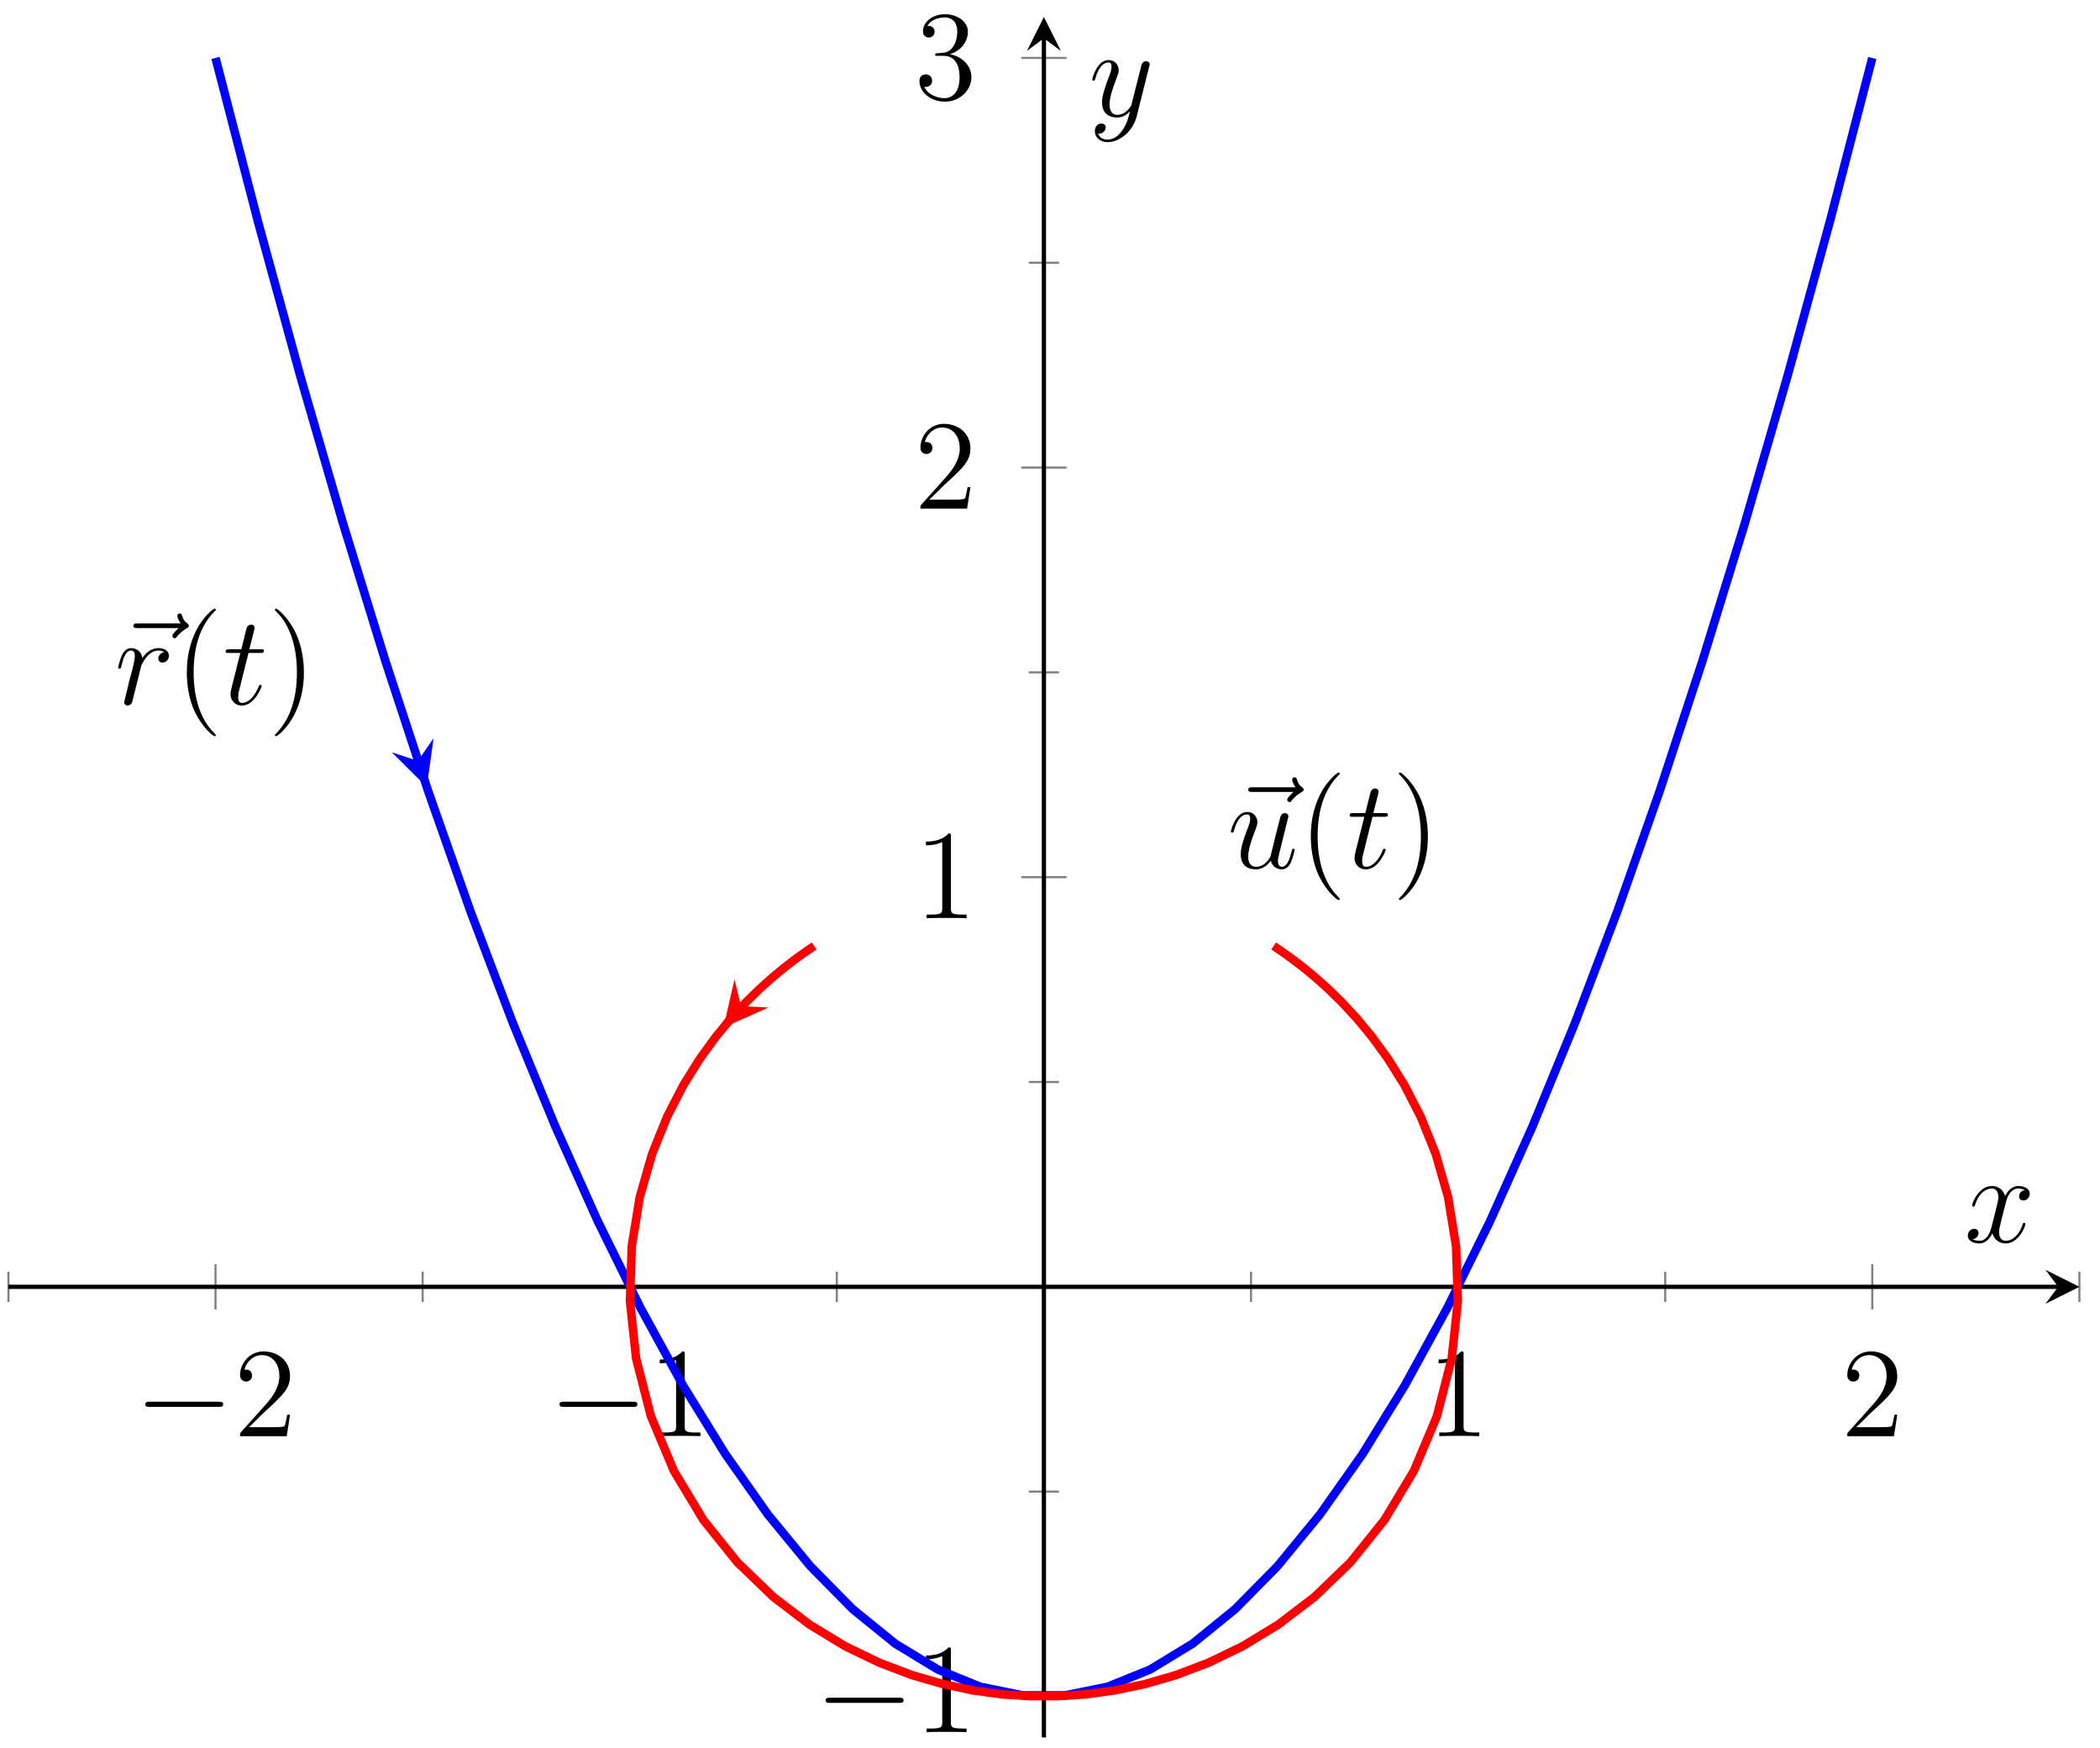 <?xml version="1.0" encoding="UTF-8"?>
<svg xmlns="http://www.w3.org/2000/svg" xmlns:xlink="http://www.w3.org/1999/xlink" width="197pt" height="164pt" viewBox="0 0 197 164" version="1.1">
<defs>
<g>
<symbol overflow="visible" id="glyph0-0">
<path style="stroke:none;" d=""/>
</symbol>
<symbol overflow="visible" id="glyph0-1">
<path style="stroke:none;" d="M 7.875 -2.75 C 8.078 -2.75 8.297 -2.75 8.297 -2.984 C 8.297 -3.234 8.078 -3.234 7.875 -3.234 L 1.406 -3.234 C 1.203 -3.234 0.984 -3.234 0.984 -2.984 C 0.984 -2.75 1.203 -2.75 1.406 -2.75 Z M 7.875 -2.75 "/>
</symbol>
<symbol overflow="visible" id="glyph1-0">
<path style="stroke:none;" d=""/>
</symbol>
<symbol overflow="visible" id="glyph1-1">
<path style="stroke:none;" d="M 5.266 -2.016 L 5 -2.016 C 4.953 -1.812 4.859 -1.141 4.75 -0.953 C 4.656 -0.844 3.984 -0.844 3.625 -0.844 L 1.406 -0.844 C 1.734 -1.125 2.469 -1.891 2.766 -2.172 C 4.594 -3.844 5.266 -4.469 5.266 -5.656 C 5.266 -7.031 4.172 -7.953 2.781 -7.953 C 1.406 -7.953 0.578 -6.766 0.578 -5.734 C 0.578 -5.125 1.109 -5.125 1.141 -5.125 C 1.406 -5.125 1.703 -5.312 1.703 -5.688 C 1.703 -6.031 1.484 -6.25 1.141 -6.25 C 1.047 -6.25 1.016 -6.25 0.984 -6.234 C 1.203 -7.047 1.859 -7.609 2.625 -7.609 C 3.641 -7.609 4.266 -6.75 4.266 -5.656 C 4.266 -4.641 3.688 -3.75 3 -2.984 L 0.578 -0.281 L 0.578 0 L 4.953 0 Z M 5.266 -2.016 "/>
</symbol>
<symbol overflow="visible" id="glyph1-2">
<path style="stroke:none;" d="M 3.438 -7.656 C 3.438 -7.938 3.438 -7.953 3.203 -7.953 C 2.922 -7.625 2.312 -7.188 1.094 -7.188 L 1.094 -6.844 C 1.359 -6.844 1.953 -6.844 2.625 -7.141 L 2.625 -0.922 C 2.625 -0.484 2.578 -0.344 1.531 -0.344 L 1.156 -0.344 L 1.156 0 C 1.484 -0.031 2.641 -0.031 3.031 -0.031 C 3.438 -0.031 4.578 -0.031 4.906 0 L 4.906 -0.344 L 4.531 -0.344 C 3.484 -0.344 3.438 -0.484 3.438 -0.922 Z M 3.438 -7.656 "/>
</symbol>
<symbol overflow="visible" id="glyph1-3">
<path style="stroke:none;" d="M 2.203 -4.297 C 2 -4.281 1.953 -4.266 1.953 -4.156 C 1.953 -4.047 2.016 -4.047 2.219 -4.047 L 2.766 -4.047 C 3.797 -4.047 4.25 -3.203 4.25 -2.062 C 4.25 -0.484 3.438 -0.078 2.844 -0.078 C 2.266 -0.078 1.297 -0.344 0.938 -1.141 C 1.328 -1.078 1.672 -1.297 1.672 -1.719 C 1.672 -2.062 1.422 -2.312 1.094 -2.312 C 0.797 -2.312 0.484 -2.141 0.484 -1.688 C 0.484 -0.625 1.547 0.25 2.875 0.25 C 4.297 0.25 5.359 -0.844 5.359 -2.047 C 5.359 -3.141 4.469 -4 3.328 -4.203 C 4.359 -4.5 5.031 -5.375 5.031 -6.312 C 5.031 -7.25 4.047 -7.953 2.891 -7.953 C 1.703 -7.953 0.812 -7.219 0.812 -6.344 C 0.812 -5.875 1.188 -5.766 1.359 -5.766 C 1.609 -5.766 1.906 -5.953 1.906 -6.312 C 1.906 -6.688 1.609 -6.859 1.344 -6.859 C 1.281 -6.859 1.25 -6.859 1.219 -6.844 C 1.672 -7.656 2.797 -7.656 2.859 -7.656 C 3.25 -7.656 4.031 -7.484 4.031 -6.312 C 4.031 -6.078 4 -5.422 3.641 -4.906 C 3.281 -4.375 2.875 -4.344 2.562 -4.328 Z M 2.203 -4.297 "/>
</symbol>
<symbol overflow="visible" id="glyph1-4">
<path style="stroke:none;" d="M 3.891 2.906 C 3.891 2.875 3.891 2.844 3.688 2.641 C 2.484 1.438 1.812 -0.531 1.812 -2.969 C 1.812 -5.297 2.375 -7.297 3.766 -8.703 C 3.891 -8.812 3.891 -8.828 3.891 -8.875 C 3.891 -8.938 3.828 -8.969 3.781 -8.969 C 3.625 -8.969 2.641 -8.109 2.062 -6.938 C 1.453 -5.719 1.172 -4.453 1.172 -2.969 C 1.172 -1.906 1.344 -0.484 1.953 0.781 C 2.672 2.219 3.641 3 3.781 3 C 3.828 3 3.891 2.969 3.891 2.906 Z M 3.891 2.906 "/>
</symbol>
<symbol overflow="visible" id="glyph1-5">
<path style="stroke:none;" d="M 3.375 -2.969 C 3.375 -3.891 3.25 -5.359 2.578 -6.75 C 1.875 -8.188 0.891 -8.969 0.766 -8.969 C 0.719 -8.969 0.656 -8.938 0.656 -8.875 C 0.656 -8.828 0.656 -8.812 0.859 -8.609 C 2.062 -7.406 2.719 -5.422 2.719 -2.984 C 2.719 -0.672 2.156 1.328 0.781 2.734 C 0.656 2.844 0.656 2.875 0.656 2.906 C 0.656 2.969 0.719 3 0.766 3 C 0.922 3 1.906 2.141 2.484 0.969 C 3.094 -0.25 3.375 -1.547 3.375 -2.969 Z M 3.375 -2.969 "/>
</symbol>
<symbol overflow="visible" id="glyph2-0">
<path style="stroke:none;" d=""/>
</symbol>
<symbol overflow="visible" id="glyph2-1">
<path style="stroke:none;" d="M 6.391 -7.141 C 6.25 -7 5.812 -6.594 5.812 -6.422 C 5.812 -6.297 5.922 -6.188 6.031 -6.188 C 6.141 -6.188 6.188 -6.266 6.281 -6.391 C 6.562 -6.734 6.891 -6.969 7.156 -7.125 C 7.281 -7.203 7.359 -7.234 7.359 -7.359 C 7.359 -7.469 7.266 -7.531 7.203 -7.594 C 6.859 -7.812 6.781 -8.141 6.734 -8.281 C 6.703 -8.375 6.672 -8.516 6.5 -8.516 C 6.438 -8.516 6.281 -8.469 6.281 -8.297 C 6.281 -8.188 6.359 -7.906 6.594 -7.578 L 2.562 -7.578 C 2.359 -7.578 2.156 -7.578 2.156 -7.344 C 2.156 -7.141 2.375 -7.141 2.562 -7.141 Z M 6.391 -7.141 "/>
</symbol>
<symbol overflow="visible" id="glyph2-2">
<path style="stroke:none;" d="M 4.656 -4.891 C 4.281 -4.812 4.094 -4.547 4.094 -4.297 C 4.094 -4 4.312 -3.906 4.484 -3.906 C 4.812 -3.906 5.094 -4.203 5.094 -4.547 C 5.094 -4.938 4.719 -5.266 4.125 -5.266 C 3.641 -5.266 3.094 -5.062 2.594 -4.328 C 2.516 -4.953 2.031 -5.266 1.547 -5.266 C 1.094 -5.266 0.844 -4.906 0.703 -4.656 C 0.5 -4.219 0.328 -3.5 0.328 -3.438 C 0.328 -3.391 0.375 -3.328 0.453 -3.328 C 0.547 -3.328 0.562 -3.344 0.641 -3.625 C 0.812 -4.344 1.047 -5.031 1.516 -5.031 C 1.812 -5.031 1.891 -4.828 1.891 -4.484 C 1.891 -4.219 1.766 -3.75 1.688 -3.375 L 1.344 -2.094 C 1.297 -1.859 1.172 -1.328 1.109 -1.109 C 1.031 -0.797 0.891 -0.234 0.891 -0.172 C 0.891 -0.016 1.031 0.125 1.203 0.125 C 1.344 0.125 1.562 0.031 1.641 -0.203 C 1.672 -0.297 2.109 -2.109 2.188 -2.375 C 2.25 -2.641 2.312 -2.891 2.375 -3.156 C 2.422 -3.328 2.469 -3.516 2.516 -3.672 C 2.547 -3.781 2.875 -4.359 3.172 -4.625 C 3.312 -4.75 3.625 -5.031 4.109 -5.031 C 4.297 -5.031 4.5 -5 4.656 -4.891 Z M 4.656 -4.891 "/>
</symbol>
<symbol overflow="visible" id="glyph2-3">
<path style="stroke:none;" d="M 2.406 -4.812 L 3.5 -4.812 C 3.734 -4.812 3.844 -4.812 3.844 -5.016 C 3.844 -5.156 3.781 -5.156 3.531 -5.156 L 2.484 -5.156 L 2.922 -6.891 C 2.969 -7.062 2.969 -7.094 2.969 -7.172 C 2.969 -7.359 2.828 -7.469 2.672 -7.469 C 2.562 -7.469 2.297 -7.438 2.203 -7.047 L 1.734 -5.156 L 0.609 -5.156 C 0.375 -5.156 0.266 -5.156 0.266 -4.922 C 0.266 -4.812 0.344 -4.812 0.578 -4.812 L 1.641 -4.812 L 0.844 -1.656 C 0.75 -1.234 0.719 -1.109 0.719 -0.953 C 0.719 -0.391 1.109 0.125 1.781 0.125 C 2.984 0.125 3.641 -1.625 3.641 -1.703 C 3.641 -1.781 3.578 -1.812 3.516 -1.812 C 3.484 -1.812 3.438 -1.812 3.422 -1.766 C 3.406 -1.75 3.391 -1.75 3.312 -1.547 C 3.062 -0.953 2.516 -0.125 1.812 -0.125 C 1.453 -0.125 1.438 -0.422 1.438 -0.688 C 1.438 -0.688 1.438 -0.922 1.469 -1.062 Z M 2.406 -4.812 "/>
</symbol>
<symbol overflow="visible" id="glyph2-4">
<path style="stroke:none;" d="M 4.078 -0.688 C 4.234 -0.031 4.812 0.125 5.094 0.125 C 5.469 0.125 5.766 -0.125 5.953 -0.531 C 6.156 -0.969 6.312 -1.672 6.312 -1.703 C 6.312 -1.766 6.266 -1.812 6.188 -1.812 C 6.078 -1.812 6.078 -1.75 6.031 -1.578 C 5.812 -0.75 5.594 -0.125 5.109 -0.125 C 4.75 -0.125 4.75 -0.516 4.75 -0.672 C 4.75 -0.938 4.797 -1.062 4.906 -1.562 C 5 -1.891 5.078 -2.219 5.156 -2.547 L 5.641 -4.5 C 5.719 -4.797 5.719 -4.812 5.719 -4.859 C 5.719 -5.031 5.578 -5.156 5.406 -5.156 C 5.062 -5.156 4.969 -4.859 4.906 -4.547 C 4.781 -4.094 4.141 -1.516 4.047 -1.094 C 4.047 -1.094 3.578 -0.125 2.703 -0.125 C 2.078 -0.125 1.953 -0.656 1.953 -1.094 C 1.953 -1.781 2.297 -2.734 2.609 -3.531 C 2.75 -3.922 2.812 -4.078 2.812 -4.312 C 2.812 -4.828 2.438 -5.266 1.859 -5.266 C 0.766 -5.266 0.328 -3.531 0.328 -3.438 C 0.328 -3.391 0.375 -3.328 0.453 -3.328 C 0.562 -3.328 0.578 -3.375 0.625 -3.547 C 0.906 -4.578 1.375 -5.031 1.828 -5.031 C 1.953 -5.031 2.141 -5.016 2.141 -4.641 C 2.141 -4.328 2.016 -3.984 1.828 -3.531 C 1.297 -2.109 1.25 -1.656 1.25 -1.297 C 1.25 -0.078 2.156 0.125 2.656 0.125 C 3.422 0.125 3.844 -0.406 4.078 -0.688 Z M 4.078 -0.688 "/>
</symbol>
<symbol overflow="visible" id="glyph2-5">
<path style="stroke:none;" d="M 5.672 -4.875 C 5.281 -4.812 5.141 -4.516 5.141 -4.297 C 5.141 -4 5.359 -3.906 5.531 -3.906 C 5.891 -3.906 6.141 -4.219 6.141 -4.547 C 6.141 -5.047 5.562 -5.266 5.062 -5.266 C 4.344 -5.266 3.938 -4.547 3.828 -4.328 C 3.547 -5.219 2.812 -5.266 2.594 -5.266 C 1.375 -5.266 0.734 -3.703 0.734 -3.438 C 0.734 -3.391 0.781 -3.328 0.859 -3.328 C 0.953 -3.328 0.984 -3.406 1 -3.453 C 1.406 -4.781 2.219 -5.031 2.562 -5.031 C 3.094 -5.031 3.203 -4.531 3.203 -4.25 C 3.203 -3.984 3.125 -3.703 2.984 -3.125 L 2.578 -1.5 C 2.406 -0.781 2.062 -0.125 1.422 -0.125 C 1.359 -0.125 1.062 -0.125 0.812 -0.281 C 1.25 -0.359 1.344 -0.719 1.344 -0.859 C 1.344 -1.094 1.156 -1.25 0.938 -1.25 C 0.641 -1.25 0.328 -0.984 0.328 -0.609 C 0.328 -0.109 0.891 0.125 1.406 0.125 C 1.984 0.125 2.391 -0.328 2.641 -0.828 C 2.828 -0.125 3.438 0.125 3.875 0.125 C 5.094 0.125 5.734 -1.453 5.734 -1.703 C 5.734 -1.766 5.688 -1.812 5.625 -1.812 C 5.516 -1.812 5.5 -1.75 5.469 -1.656 C 5.141 -0.609 4.453 -0.125 3.906 -0.125 C 3.484 -0.125 3.266 -0.438 3.266 -0.922 C 3.266 -1.188 3.312 -1.375 3.5 -2.156 L 3.922 -3.797 C 4.094 -4.5 4.5 -5.031 5.062 -5.031 C 5.078 -5.031 5.422 -5.031 5.672 -4.875 Z M 5.672 -4.875 "/>
</symbol>
<symbol overflow="visible" id="glyph2-6">
<path style="stroke:none;" d="M 3.141 1.344 C 2.828 1.797 2.359 2.203 1.766 2.203 C 1.625 2.203 1.047 2.172 0.875 1.625 C 0.906 1.641 0.969 1.641 0.984 1.641 C 1.344 1.641 1.594 1.328 1.594 1.047 C 1.594 0.781 1.359 0.688 1.188 0.688 C 0.984 0.688 0.578 0.828 0.578 1.406 C 0.578 2.016 1.094 2.438 1.766 2.438 C 2.969 2.438 4.172 1.344 4.5 0.016 L 5.672 -4.656 C 5.688 -4.703 5.719 -4.781 5.719 -4.859 C 5.719 -5.031 5.562 -5.156 5.391 -5.156 C 5.281 -5.156 5.031 -5.109 4.938 -4.75 L 4.047 -1.234 C 4 -1.016 4 -0.984 3.891 -0.859 C 3.656 -0.531 3.266 -0.125 2.688 -0.125 C 2.016 -0.125 1.953 -0.781 1.953 -1.094 C 1.953 -1.781 2.281 -2.703 2.609 -3.562 C 2.734 -3.906 2.812 -4.078 2.812 -4.312 C 2.812 -4.812 2.453 -5.266 1.859 -5.266 C 0.766 -5.266 0.328 -3.531 0.328 -3.438 C 0.328 -3.391 0.375 -3.328 0.453 -3.328 C 0.562 -3.328 0.578 -3.375 0.625 -3.547 C 0.906 -4.547 1.359 -5.031 1.828 -5.031 C 1.938 -5.031 2.141 -5.031 2.141 -4.641 C 2.141 -4.328 2.016 -3.984 1.828 -3.531 C 1.25 -1.953 1.25 -1.562 1.25 -1.281 C 1.25 -0.141 2.062 0.125 2.656 0.125 C 3 0.125 3.438 0.016 3.844 -0.438 L 3.859 -0.422 C 3.688 0.281 3.562 0.75 3.141 1.344 Z M 3.141 1.344 "/>
</symbol>
</g>
<clipPath id="clip1">
  <path d="M 8 1.594 L 187 1.594 L 187 162.988 L 8 162.988 Z M 8 1.594 "/>
</clipPath>
<clipPath id="clip2">
  <path d="M 47 77 L 149 77 L 149 162.988 L 47 162.988 Z M 47 77 "/>
</clipPath>
</defs>
<g id="surface1">
<path style="fill:none;stroke-width:0.199;stroke-linecap:butt;stroke-linejoin:miter;stroke:rgb(50%,50%,50%);stroke-opacity:1;stroke-miterlimit:10;" d="M 0.001 40.851 L 0.001 43.687 M 38.856 40.851 L 38.856 43.687 M 77.71 40.851 L 77.71 43.687 M 116.565 40.851 L 116.565 43.687 M 155.42 40.851 L 155.42 43.687 M 194.274 40.851 L 194.274 43.687 " transform="matrix(1,0,0,-1,0.792,162.988)"/>
<path style="fill:none;stroke-width:0.199;stroke-linecap:butt;stroke-linejoin:miter;stroke:rgb(50%,50%,50%);stroke-opacity:1;stroke-miterlimit:10;" d="M 19.426 40.144 L 19.426 44.398 M 58.281 40.144 L 58.281 44.398 M 135.99 40.144 L 135.99 44.398 M 174.845 40.144 L 174.845 44.398 " transform="matrix(1,0,0,-1,0.792,162.988)"/>
<path style="fill:none;stroke-width:0.199;stroke-linecap:butt;stroke-linejoin:miter;stroke:rgb(50%,50%,50%);stroke-opacity:1;stroke-miterlimit:10;" d="M 95.718 23.058 L 98.554 23.058 M 95.718 61.484 L 98.554 61.484 M 95.718 99.91 L 98.554 99.91 M 95.718 138.34 L 98.554 138.34 " transform="matrix(1,0,0,-1,0.792,162.988)"/>
<path style="fill:none;stroke-width:0.199;stroke-linecap:butt;stroke-linejoin:miter;stroke:rgb(50%,50%,50%);stroke-opacity:1;stroke-miterlimit:10;" d="M 95.011 3.843 L 99.265 3.843 M 95.011 80.699 L 99.265 80.699 M 95.011 119.125 L 99.265 119.125 M 95.011 157.554 L 99.265 157.554 " transform="matrix(1,0,0,-1,0.792,162.988)"/>
<path style="fill:none;stroke-width:0.399;stroke-linecap:butt;stroke-linejoin:miter;stroke:rgb(0%,0%,0%);stroke-opacity:1;stroke-miterlimit:10;" d="M 0.001 42.269 L 192.282 42.269 " transform="matrix(1,0,0,-1,0.792,162.988)"/>
<path style=" stroke:none;fill-rule:nonzero;fill:rgb(0%,0%,0%);fill-opacity:1;" d="M 195.07 120.719 L 191.883 119.125 L 193.078 120.719 L 191.883 122.312 "/>
<path style="fill:none;stroke-width:0.399;stroke-linecap:butt;stroke-linejoin:miter;stroke:rgb(0%,0%,0%);stroke-opacity:1;stroke-miterlimit:10;" d="M 97.136 -0 L 97.136 159.402 " transform="matrix(1,0,0,-1,0.792,162.988)"/>
<path style=" stroke:none;fill-rule:nonzero;fill:rgb(0%,0%,0%);fill-opacity:1;" d="M 97.93 1.594 L 96.336 4.781 L 97.93 3.586 L 99.523 4.781 "/>
<g style="fill:rgb(0%,0%,0%);fill-opacity:1;">
  <use xlink:href="#glyph0-1" x="12.644" y="134.732"/>
</g>
<g style="fill:rgb(0%,0%,0%);fill-opacity:1;">
  <use xlink:href="#glyph1-1" x="21.942" y="134.732"/>
</g>
<g style="fill:rgb(0%,0%,0%);fill-opacity:1;">
  <use xlink:href="#glyph0-1" x="51.499" y="134.732"/>
</g>
<g style="fill:rgb(0%,0%,0%);fill-opacity:1;">
  <use xlink:href="#glyph1-2" x="60.797" y="134.732"/>
</g>
<g style="fill:rgb(0%,0%,0%);fill-opacity:1;">
  <use xlink:href="#glyph1-2" x="133.86" y="134.732"/>
</g>
<g style="fill:rgb(0%,0%,0%);fill-opacity:1;">
  <use xlink:href="#glyph1-1" x="172.715" y="134.732"/>
</g>
<g style="fill:rgb(0%,0%,0%);fill-opacity:1;">
  <use xlink:href="#glyph0-1" x="76.469" y="162.499"/>
</g>
<g style="fill:rgb(0%,0%,0%);fill-opacity:1;">
  <use xlink:href="#glyph1-2" x="85.767" y="162.499"/>
</g>
<g style="fill:rgb(0%,0%,0%);fill-opacity:1;">
  <use xlink:href="#glyph1-2" x="85.768" y="86.142"/>
</g>
<g style="fill:rgb(0%,0%,0%);fill-opacity:1;">
  <use xlink:href="#glyph1-1" x="85.768" y="47.715"/>
</g>
<g style="fill:rgb(0%,0%,0%);fill-opacity:1;">
  <use xlink:href="#glyph1-3" x="85.768" y="9.287"/>
</g>
<g clip-path="url(#clip1)" clip-rule="nonzero">
<path style="fill:none;stroke-width:0.797;stroke-linecap:butt;stroke-linejoin:miter;stroke:rgb(0%,0%,100%);stroke-opacity:1;stroke-miterlimit:10;" d="M 19.426 157.554 L 23.411 142.191 L 27.399 127.64 L 31.383 113.894 L 35.367 100.961 L 39.352 88.836 L 43.336 77.515 L 47.324 67.004 L 51.308 57.304 L 55.293 48.41 L 59.277 40.324 L 63.261 33.05 L 67.25 26.582 L 71.234 20.922 L 75.218 16.07 L 79.202 12.031 L 83.187 8.797 L 87.175 6.371 L 91.159 4.754 L 95.144 3.945 L 99.128 3.945 L 103.112 4.754 L 107.1 6.367 L 111.085 8.793 L 115.069 12.027 L 119.053 16.07 L 123.038 20.922 L 127.026 26.578 L 131.01 33.047 L 134.994 40.324 L 138.979 48.406 L 142.963 57.3 L 146.947 67 L 150.935 77.511 L 154.92 88.828 L 158.904 100.957 L 162.888 113.89 L 166.873 127.633 L 170.861 142.183 L 174.845 157.547 " transform="matrix(1,0,0,-1,0.792,162.988)"/>
</g>
<g clip-path="url(#clip2)" clip-rule="nonzero">
<path style="fill:none;stroke-width:0.797;stroke-linecap:butt;stroke-linejoin:miter;stroke:rgb(100%,0%,0%);stroke-opacity:1;stroke-miterlimit:10;" d="M 75.585 74.246 L 74.706 73.648 L 73.765 72.968 L 72.746 72.183 L 71.644 71.273 L 70.46 70.211 L 69.183 68.965 L 67.82 67.492 L 66.375 65.746 L 64.863 63.668 L 63.316 61.191 L 61.797 58.242 L 60.39 54.758 L 59.226 50.695 L 58.472 46.066 L 58.304 40.957 L 58.879 35.562 L 60.265 30.144 L 62.425 25.004 L 65.199 20.386 L 68.378 16.429 L 71.753 13.175 L 75.16 10.578 L 78.492 8.554 L 81.695 7.008 L 84.749 5.847 L 87.659 5.004 L 90.456 4.414 L 93.163 4.043 L 95.819 3.867 L 98.452 3.867 L 101.108 4.043 L 103.815 4.414 L 106.612 5.004 L 109.526 5.847 L 112.577 7.008 L 115.78 8.554 L 119.112 10.578 L 122.518 13.175 L 125.893 16.429 L 129.073 20.383 L 131.846 25.004 L 134.006 30.14 L 135.393 35.558 L 135.971 40.953 L 135.803 46.062 L 135.049 50.695 L 133.885 54.754 L 132.479 58.238 L 130.959 61.187 L 129.412 63.668 L 127.901 65.746 L 126.455 67.492 L 125.088 68.961 L 123.815 70.211 L 122.627 71.273 L 121.53 72.183 L 120.51 72.968 L 119.565 73.648 L 118.69 74.246 " transform="matrix(1,0,0,-1,0.792,162.988)"/>
</g>
<g style="fill:rgb(0%,0%,0%);fill-opacity:1;">
  <use xlink:href="#glyph2-1" x="10.357" y="66.065"/>
</g>
<g style="fill:rgb(0%,0%,0%);fill-opacity:1;">
  <use xlink:href="#glyph2-2" x="10.759" y="66.065"/>
</g>
<g style="fill:rgb(0%,0%,0%);fill-opacity:1;">
  <use xlink:href="#glyph1-4" x="16.353" y="66.065"/>
</g>
<g style="fill:rgb(0%,0%,0%);fill-opacity:1;">
  <use xlink:href="#glyph2-3" x="20.906" y="66.065"/>
</g>
<g style="fill:rgb(0%,0%,0%);fill-opacity:1;">
  <use xlink:href="#glyph1-5" x="25.134" y="66.065"/>
</g>
<g style="fill:rgb(0%,0%,0%);fill-opacity:1;">
  <use xlink:href="#glyph2-1" x="114.942" y="81.436"/>
</g>
<g style="fill:rgb(0%,0%,0%);fill-opacity:1;">
  <use xlink:href="#glyph2-4" x="115.141" y="81.436"/>
</g>
<g style="fill:rgb(0%,0%,0%);fill-opacity:1;">
  <use xlink:href="#glyph1-4" x="121.794" y="81.436"/>
</g>
<g style="fill:rgb(0%,0%,0%);fill-opacity:1;">
  <use xlink:href="#glyph2-3" x="126.348" y="81.436"/>
</g>
<g style="fill:rgb(0%,0%,0%);fill-opacity:1;">
  <use xlink:href="#glyph1-5" x="130.575" y="81.436"/>
</g>
<path style="fill:none;stroke-width:0.797;stroke-linecap:butt;stroke-linejoin:miter;stroke:rgb(100%,0%,0%);stroke-opacity:1;stroke-miterlimit:10;" d="M 67.296 66.863 L 68.722 68.593 " transform="matrix(1,0,0,-1,0.792,162.988)"/>
<path style=" stroke:none;fill-rule:nonzero;fill:rgb(100%,0%,0%);fill-opacity:1;" d="M 67.867 96.395 L 72.102 94.512 L 69.516 94.395 L 68.902 91.875 "/>
<path style="fill:none;stroke-width:0.797;stroke-linecap:butt;stroke-linejoin:miter;stroke:rgb(0%,0%,100%);stroke-opacity:1;stroke-miterlimit:10;" d="M 38.856 90.304 L 38.414 91.605 " transform="matrix(1,0,0,-1,0.792,162.988)"/>
<path style=" stroke:none;fill-rule:nonzero;fill:rgb(0%,0%,100%);fill-opacity:1;" d="M 40.035 73.836 L 40.676 69.246 L 39.207 71.383 L 36.75 70.57 "/>
<g style="fill:rgb(0%,0%,0%);fill-opacity:1;">
  <use xlink:href="#glyph2-5" x="184.268" y="116.526"/>
</g>
<g style="fill:rgb(0%,0%,0%);fill-opacity:1;">
  <use xlink:href="#glyph2-6" x="102.133" y="10.898"/>
</g>
</g>
</svg>
